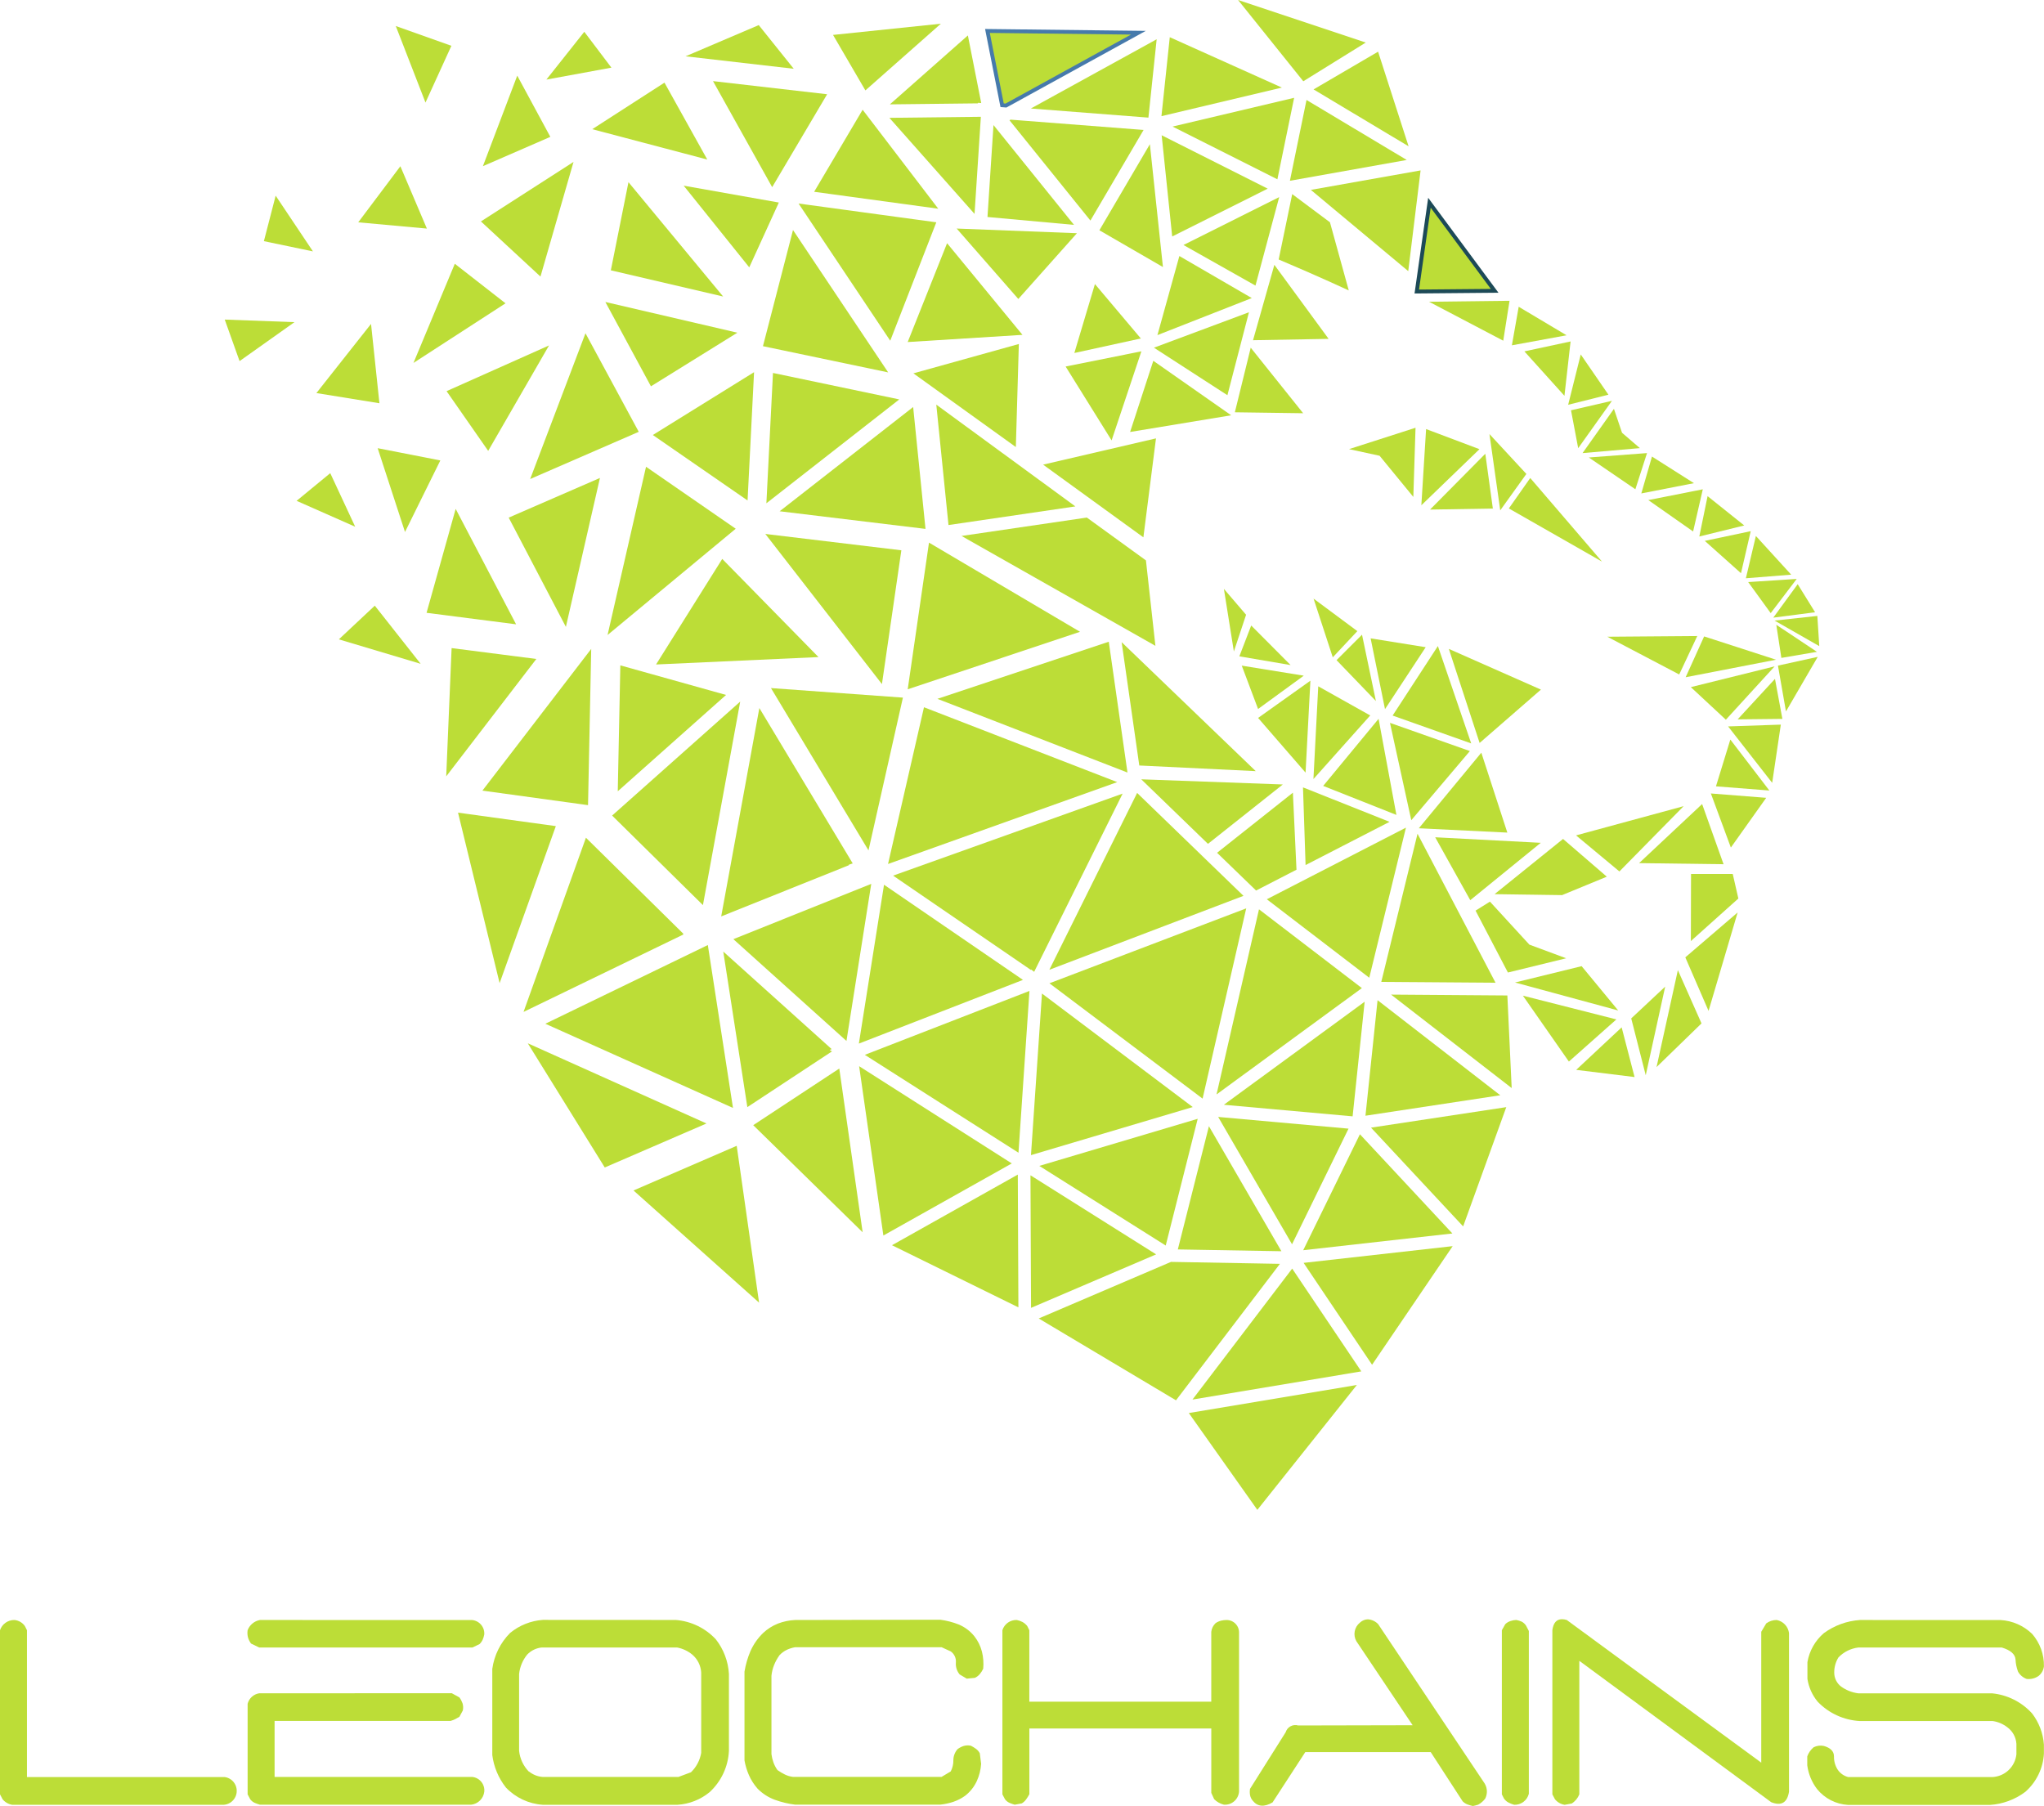 <svg xmlns="http://www.w3.org/2000/svg" xmlns:xlink="http://www.w3.org/1999/xlink" width="113.721" height="100.49" viewBox="0 0 113.721 100.49">
  <defs>
    <clipPath id="clip-path">
      <path id="Path_5947" data-name="Path 5947" d="M0,783.08v9.132l.146.277a.876.876,0,0,0,.539.306H12.438a.777.777,0,0,0,.073-1.544H1.5V783.08l-.117-.233a.8.8,0,0,0-.583-.335.832.832,0,0,0-.8.568" transform="translate(0 -782.512)" fill="#bcdd37"/>
    </clipPath>
    <clipPath id="clip-path-2">
      <path id="Path_5948" data-name="Path 5948" d="M120.174,786.59a.792.792,0,0,0-.641.583v5.039l.146.277a.653.653,0,0,0,.255.2,2.862,2.862,0,0,0,.284.1h11.754a.826.826,0,0,0,.728-.728.751.751,0,0,0-.656-.816H121.033v-3.117h9.788a1.634,1.634,0,0,0,.262-.1q.116-.058.233-.131l.189-.35a.782.782,0,0,0-.015-.4,1.282,1.282,0,0,0-.175-.328l-.422-.233Zm.044-4.078a.908.908,0,0,0-.685.568,1,1,0,0,0,.022.408,1.082,1.082,0,0,0,.168.335l.451.218h11.87l.393-.189a.831.831,0,0,0,.175-.248,1.3,1.3,0,0,0,.087-.291.751.751,0,0,0-.685-.8Z" transform="translate(-119.523 -782.512)" fill="#bcdd37"/>
    </clipPath>
    <clipPath id="clip-path-3">
      <path id="Path_5949" data-name="Path 5949" d="M239.753,790.945a1.953,1.953,0,0,1-.539-1.151v-4.282a2.057,2.057,0,0,1,.452-1.078,1.3,1.3,0,0,1,.816-.393H248a1.878,1.878,0,0,1,.845.393,1.416,1.416,0,0,1,.5,1v4.471a1.952,1.952,0,0,1-.568,1.078l-.7.262h-7.544a1.371,1.371,0,0,1-.772-.306m.772-8.433a3.223,3.223,0,0,0-1.821.728,3.517,3.517,0,0,0-.99,2v4.792a3.673,3.673,0,0,0,.757,1.806,3.109,3.109,0,0,0,2.054.961h7.5a3.114,3.114,0,0,0,1.777-.7,3.34,3.34,0,0,0,1.078-2.3v-4.282a3.449,3.449,0,0,0-.728-1.923,3.406,3.406,0,0,0-2.228-1.078Z" transform="translate(-237.714 -782.512)" fill="#bcdd37"/>
    </clipPath>
    <clipPath id="clip-path-4">
      <path id="Path_5950" data-name="Path 5950" d="M362.418,782.512a3.073,3.073,0,0,0-.954.2,2.624,2.624,0,0,0-.823.524,3.243,3.243,0,0,0-.7,1,4.908,4.908,0,0,0-.335,1.151v4.937a3.552,3.552,0,0,0,.248.823,2.887,2.887,0,0,0,.481.75,2.611,2.611,0,0,0,.961.619,5.123,5.123,0,0,0,1.121.269H370.5a3.449,3.449,0,0,0,.735-.16,2.491,2.491,0,0,0,.648-.335,2.206,2.206,0,0,0,.648-.816,2.7,2.7,0,0,0,.24-.961l-.073-.583a.693.693,0,0,0-.211-.248,2.013,2.013,0,0,0-.284-.175.813.813,0,0,0-.408.015,1.234,1.234,0,0,0-.335.175.937.937,0,0,0-.233.619,1.309,1.309,0,0,1-.146.619l-.51.306H362.3a1.412,1.412,0,0,1-.444-.131,2.805,2.805,0,0,1-.415-.248,1.719,1.719,0,0,1-.226-.43,2.158,2.158,0,0,1-.109-.459v-4.355a2.135,2.135,0,0,1,.146-.6,2.574,2.574,0,0,1,.306-.553,1.419,1.419,0,0,1,.415-.3,1.97,1.97,0,0,1,.444-.138h8.156l.51.233a.687.687,0,0,1,.284.619.909.909,0,0,0,.211.663l.393.233.451-.044a.783.783,0,0,0,.277-.211,1.3,1.3,0,0,0,.189-.3,2.842,2.842,0,0,0-.073-.954,2.3,2.3,0,0,0-.422-.852,2.212,2.212,0,0,0-.874-.655,4.392,4.392,0,0,0-1.019-.262Z" transform="translate(-359.607 -782.512)" fill="#bcdd37"/>
    </clipPath>
    <clipPath id="clip-path-5">
      <path id="Path_5951" data-name="Path 5951" d="M496.321,782.549a.956.956,0,0,0-.306.138.785.785,0,0,0-.24.481v3.889H485.652V783.08l-.116-.233a.853.853,0,0,0-.269-.226,1.11,1.11,0,0,0-.313-.109.806.806,0,0,0-.8.568v9.132l.146.277a.653.653,0,0,0,.255.2,2.867,2.867,0,0,0,.284.1l.393-.073a.807.807,0,0,0,.24-.219,2.727,2.727,0,0,0,.182-.291v-3.656h10.122v3.583l.16.349a1.115,1.115,0,0,0,.248.189,1.306,1.306,0,0,0,.291.116.786.786,0,0,0,.845-.728V783.24a.692.692,0,0,0-.685-.728,1.35,1.35,0,0,0-.313.036" transform="translate(-484.152 -782.512)" fill="#bcdd37"/>
    </clipPath>
    <clipPath id="clip-path-6">
      <path id="Path_5952" data-name="Path 5952" d="M609.773,782.417a.811.811,0,0,0-.2,1.034l3.131,4.675-6.365.014a.565.565,0,0,0-.7.379l-1.981,3.146a1.045,1.045,0,0,0,0,.35.677.677,0,0,0,.146.306q.407.509,1.107.1l1.821-2.8h6.977l1.777,2.738a.761.761,0,0,0,.27.175,1.9,1.9,0,0,0,.3.087,2.152,2.152,0,0,0,.291-.073,1.221,1.221,0,0,0,.393-.335.871.871,0,0,0-.029-.845l-5.928-8.87a.877.877,0,0,0-.57-.264.668.668,0,0,0-.434.177" transform="translate(-603.641 -782.24)" fill="#bcdd37"/>
    </clipPath>
    <clipPath id="clip-path-7">
      <path id="Path_5953" data-name="Path 5953" d="M725.888,782.57a.732.732,0,0,0-.291.175l-.189.335v9.132l.117.233a.714.714,0,0,0,.269.233,2.106,2.106,0,0,0,.3.116.814.814,0,0,0,.815-.612v-9.059l-.16-.306a.643.643,0,0,0-.248-.219,1.3,1.3,0,0,0-.291-.087,1.025,1.025,0,0,0-.32.058" transform="translate(-725.407 -782.512)" fill="#bcdd37"/>
    </clipPath>
    <clipPath id="clip-path-8">
      <path id="Path_5954" data-name="Path 5954" d="M749.812,782.754v9.132l.146.277a.876.876,0,0,0,.539.306l.393-.073a1.065,1.065,0,0,0,.422-.51v-7.428l10.676,7.865q.844.335.99-.583v-8.826a.851.851,0,0,0-.685-.728.973.973,0,0,0-.582.189l-.277.466v7.282l-10.821-7.938a.958.958,0,0,0-.266-.043q-.455,0-.535.611" transform="translate(-749.812 -782.143)" fill="#bcdd37"/>
    </clipPath>
    <clipPath id="clip-path-9">
      <path id="Path_5955" data-name="Path 5955" d="M875.9,782.512a3.84,3.84,0,0,0-2.01.728,2.724,2.724,0,0,0-.917,1.617v.932a2.618,2.618,0,0,0,.568,1.267,3.511,3.511,0,0,0,2.359,1.078h7.384a1.721,1.721,0,0,1,.816.35,1.239,1.239,0,0,1,.5.918v.582a1.415,1.415,0,0,1-1.34,1.267H875.24a1.012,1.012,0,0,1-.59-.422,1.317,1.317,0,0,1-.2-.728q0-.422-.568-.583a.872.872,0,0,0-.561.073,1.159,1.159,0,0,0-.357.51v.5a2.791,2.791,0,0,0,.539,1.311,2.4,2.4,0,0,0,1.733.889h7.894a3.67,3.67,0,0,0,1.966-.728,3.055,3.055,0,0,0,1.034-2.126v-.5a3.229,3.229,0,0,0-.655-1.733,3.459,3.459,0,0,0-2.228-1.122h-7.443a2.087,2.087,0,0,1-.961-.379.977.977,0,0,1-.379-.772,1.579,1.579,0,0,1,.233-.845,1.836,1.836,0,0,1,1.107-.553h7.982q.728.218.765.663a2.2,2.2,0,0,0,.138.677.9.9,0,0,0,.481.408.962.962,0,0,0,.655-.16.8.8,0,0,0,.306-.539,2.669,2.669,0,0,0-.655-1.806,2.747,2.747,0,0,0-1.762-.772Z" transform="translate(-872.968 -782.512)" fill="#bcdd37"/>
    </clipPath>
  </defs>
  <g id="Group_9952" data-name="Group 9952" transform="translate(-66.14 -85.962)">
    <g id="Group_9946" data-name="Group 9946" transform="translate(78.643 85.962)">
      <path id="Path_5785" data-name="Path 5785" d="M476.968,65.521l.334-5.115,4.48,5.554Z" transform="translate(-434.531 -53.448)" fill="#bcdd37" fill-rule="evenodd"/>
      <path id="Path_5786" data-name="Path 5786" d="M497.73,567.705l6.991,4.4-6.959,2.976Z" transform="translate(-452.901 -502.313)" fill="#bcdd37" fill-rule="evenodd"/>
      <path id="Path_5787" data-name="Path 5787" d="M601.629,4.522l3.476-2.155L598,0Z" transform="translate(-541.621 0)" fill="#bcdd37"/>
      <path id="Path_5788" data-name="Path 5788" d="M617.591,408.132l-5.7-4.366,7.741-3.985Z" transform="translate(-553.913 -353.732)" fill="#bcdd37" fill-rule="evenodd"/>
      <path id="Path_5789" data-name="Path 5789" d="M570.633,543.992l4.033,6.956-5.763-.1Z" transform="translate(-515.876 -481.331)" fill="#bcdd37" fill-rule="evenodd"/>
      <path id="Path_5790" data-name="Path 5790" d="M232.293,81.522l5.152-3.311-1.839,6.379Z" transform="translate(-218.039 -69.202)" fill="#bcdd37" fill-rule="evenodd"/>
      <path id="Path_5791" data-name="Path 5791" d="M313,562.19l-6.986-6.241,5.742-2.484Z" transform="translate(-283.271 -489.713)" fill="#bcdd37" fill-rule="evenodd"/>
      <path id="Path_5792" data-name="Path 5792" d="M430.843,571.294l7-3.93.033,7.387Z" transform="translate(-393.719 -502.011)" fill="#bcdd37" fill-rule="evenodd"/>
      <path id="Path_5793" data-name="Path 5793" d="M624,48.3l5.576,3.338-6.5,1.158Z" transform="translate(-563.813 -42.738)" fill="#bcdd37" fill-rule="evenodd"/>
      <path id="Path_5794" data-name="Path 5794" d="M639.757,30.208l-5.287-3.165,3.59-2.1Z" transform="translate(-573.891 -22.068)" fill="#bcdd37" fill-rule="evenodd"/>
      <path id="Path_5795" data-name="Path 5795" d="M498.612,479.908,507,486.224l-9,2.675Z" transform="translate(-453.143 -424.629)" fill="#bcdd37" fill-rule="evenodd"/>
      <path id="Path_5796" data-name="Path 5796" d="M587.609,449.5l2.362-10.3,5.724,4.384Z" transform="translate(-532.428 -388.607)" fill="#bcdd37" fill-rule="evenodd"/>
      <path id="Path_5797" data-name="Path 5797" d="M501.991,543.033l8.813-2.62-1.78,7.051Z" transform="translate(-456.671 -478.164)" fill="#bcdd37" fill-rule="evenodd"/>
      <path id="Path_5798" data-name="Path 5798" d="M369.664,257.91l7.568.91-1.08,7.444Z" transform="translate(-339.587 -228.202)" fill="#bcdd37" fill-rule="evenodd"/>
      <path id="Path_5799" data-name="Path 5799" d="M452.919,202.149l-.679-6.7,7.738,5.663Z" transform="translate(-412.651 -172.936)" fill="#bcdd37" fill-rule="evenodd"/>
      <path id="Path_5800" data-name="Path 5800" d="M629.653,602.858l8.294-.931-4.484,6.6Z" transform="translate(-569.628 -532.593)" fill="#bcdd37" fill-rule="evenodd"/>
      <path id="Path_5801" data-name="Path 5801" d="M595.651,540.169l-3.143,6.433-4.109-7.085Z" transform="translate(-533.127 -477.372)" fill="#bcdd37" fill-rule="evenodd"/>
      <path id="Path_5802" data-name="Path 5802" d="M226.669,393.3l-3.128,8.736-2.314-9.485Z" transform="translate(-208.247 -347.336)" fill="#bcdd37" fill-rule="evenodd"/>
      <path id="Path_5803" data-name="Path 5803" d="M390.811,105.951l-5.1-7.633,7.663,1.045Z" transform="translate(-353.784 -86.994)" fill="#bcdd37" fill-rule="evenodd"/>
      <path id="Path_5804" data-name="Path 5804" d="M377.561,181.622l-7.394,5.779.367-7.251Z" transform="translate(-340.031 -159.399)" fill="#bcdd37" fill-rule="evenodd"/>
      <path id="Path_5805" data-name="Path 5805" d="M376.588,202.368l7.428-5.8.687,6.781Z" transform="translate(-345.714 -173.922)" fill="#bcdd37" fill-rule="evenodd"/>
      <path id="Path_5806" data-name="Path 5806" d="M598.974,483.864l-.67,6.377-7.164-.644Z" transform="translate(-535.552 -428.129)" fill="#bcdd37" fill-rule="evenodd"/>
      <path id="Path_5807" data-name="Path 5807" d="M220.541,313.653l-5.014,6.532.3-7.137Z" transform="translate(-203.204 -276.989)" fill="#bcdd37" fill-rule="evenodd"/>
      <path id="Path_5808" data-name="Path 5808" d="M293.467,234.82l2.14-9.36,4.99,3.448Z" transform="translate(-272.167 -199.49)" fill="#bcdd37" fill-rule="evenodd"/>
      <path id="Path_5809" data-name="Path 5809" d="M302.786,338.89l-2.074,11.323-5.053-4.982Z" transform="translate(-274.106 -299.854)" fill="#bcdd37" fill-rule="evenodd"/>
      <path id="Path_5810" data-name="Path 5810" d="M515.127,609.641l-5.782,7.593-7.637-4.554,7.359-3.148Z" transform="translate(-456.42 -539.322)" fill="#bcdd37" fill-rule="evenodd"/>
      <path id="Path_5811" data-name="Path 5811" d="M360.525,435.675l-6.292-5.663,7.671-3.076Z" transform="translate(-325.934 -377.758)" fill="#bcdd37" fill-rule="evenodd"/>
      <path id="Path_5812" data-name="Path 5812" d="M239.065,313.442l-.177,8.694-5.876-.809Z" transform="translate(-218.675 -277.338)" fill="#bcdd37" fill-rule="evenodd"/>
      <path id="Path_5813" data-name="Path 5813" d="M206.032,251.6l1.62-5.782,3.362,6.422Z" transform="translate(-194.803 -217.504)" fill="#bcdd37" fill-rule="evenodd"/>
      <path id="Path_5814" data-name="Path 5814" d="M248.891,239.152q-1.594-3.038-3.182-6.079l5.077-2.207Z" transform="translate(-229.91 -204.273)" fill="#bcdd37" fill-rule="evenodd"/>
      <path id="Path_5815" data-name="Path 5815" d="M298.385,328.4l.143-7.006,5.882,1.646Z" transform="translate(-276.518 -284.374)" fill="#bcdd37" fill-rule="evenodd"/>
      <path id="Path_5816" data-name="Path 5816" d="M347.676,45.062l-3.292-5.9,6.35.731Z" transform="translate(-317.218 -34.649)" fill="#bcdd37" fill-rule="evenodd"/>
      <path id="Path_5817" data-name="Path 5817" d="M511.724,383.011l5.917,5.726-10.8,4.112Z" transform="translate(-460.961 -338.893)" fill="#bcdd37" fill-rule="evenodd"/>
      <path id="Path_5818" data-name="Path 5818" d="M506.886,442.943l10.948-4.168-2.427,10.585Z" transform="translate(-461.002 -388.234)" fill="#bcdd37" fill-rule="evenodd"/>
      <path id="Path_5819" data-name="Path 5819" d="M444.144,383.345l-4.922,9.914-.181-.136,0,.033-7.666-5.248Z" transform="translate(-394.188 -339.189)" fill="#bcdd37" fill-rule="evenodd"/>
      <path id="Path_5820" data-name="Path 5820" d="M272.5,456.483l1.4,9.063-10.44-4.684Z" transform="translate(-245.622 -403.902)" fill="#bcdd37" fill-rule="evenodd"/>
      <path id="Path_5821" data-name="Path 5821" d="M254.927,503.949l9.942,4.461-5.659,2.448Z" transform="translate(-238.066 -445.901)" fill="#bcdd37" fill-rule="evenodd"/>
      <path id="Path_5822" data-name="Path 5822" d="M261.815,410.022l-8.9,4.311,3.471-9.692,5.42,5.343-.026.01Z" transform="translate(-236.29 -358.031)" fill="#bcdd37" fill-rule="evenodd"/>
      <path id="Path_5823" data-name="Path 5823" d="M299.739,147.578l-4.808,2.983-2.536-4.692Z" transform="translate(-271.218 -129.067)" fill="#bcdd37" fill-rule="evenodd"/>
      <path id="Path_5824" data-name="Path 5824" d="M296.029,87.995l5.267,6.362L295.048,92.9Z" transform="translate(-273.566 -77.859)" fill="#bcdd37" fill-rule="evenodd"/>
      <path id="Path_5825" data-name="Path 5825" d="M292.427,44.2l-6.4-1.689,4.018-2.59Z" transform="translate(-265.579 -35.323)" fill="#bcdd37" fill-rule="evenodd"/>
      <path id="Path_5826" data-name="Path 5826" d="M368.519,117.6q.835-3.231,1.672-6.462l5.295,7.921Z" transform="translate(-338.574 -98.339)" fill="#bcdd37" fill-rule="evenodd"/>
      <path id="Path_5827" data-name="Path 5827" d="M315.326,183.276l5.632-3.495-.361,7.137Z" transform="translate(-291.508 -159.073)" fill="#bcdd37" fill-rule="evenodd"/>
      <path id="Path_5828" data-name="Path 5828" d="M259.164,160.975l2.964,5.484-6.041,2.626Z" transform="translate(-239.093 -142.433)" fill="#bcdd37" fill-rule="evenodd"/>
      <path id="Path_5829" data-name="Path 5829" d="M199.714,132.929l2.3-5.517,2.821,2.2Z" transform="translate(-189.213 -112.736)" fill="#bcdd37" fill-rule="evenodd"/>
      <path id="Path_5830" data-name="Path 5830" d="M218.019,172.731l-2.315-3.323,5.7-2.543Z" transform="translate(-203.361 -147.645)" fill="#bcdd37" fill-rule="evenodd"/>
      <path id="Path_5831" data-name="Path 5831" d="M448.017,267.036l-9.586,3.2,1.184-8.161Z" transform="translate(-400.432 -231.884)" fill="#bcdd37" fill-rule="evenodd"/>
      <path id="Path_5832" data-name="Path 5832" d="M463.359,317.285l-10.575-4.1,9.534-3.178Z" transform="translate(-413.133 -274.302)" fill="#bcdd37" fill-rule="evenodd"/>
      <path id="Path_5833" data-name="Path 5833" d="M585.372,618.5l-9.393,1.568,5.548-7.286Z" transform="translate(-522.137 -542.198)" fill="#bcdd37" fill-rule="evenodd"/>
      <path id="Path_5834" data-name="Path 5834" d="M678.4,480.486l.241,5.152-6.71-5.2Z" transform="translate(-607.039 -425.099)" fill="#bcdd37" fill-rule="evenodd"/>
      <path id="Path_5835" data-name="Path 5835" d="M660.195,483.1l6.827,5.29-7.5,1.139Z" transform="translate(-596.055 -427.451)" fill="#bcdd37" fill-rule="evenodd"/>
      <path id="Path_5836" data-name="Path 5836" d="M372.391,332.4l7.341.531-1.915,8.5Z" transform="translate(-342 -294.116)" fill="#bcdd37" fill-rule="evenodd"/>
      <path id="Path_5837" data-name="Path 5837" d="M428.9,350.345l2-8.72,10.752,4.165Z" transform="translate(-391.996 -302.274)" fill="#bcdd37" fill-rule="evenodd"/>
      <path id="Path_5838" data-name="Path 5838" d="M350.473,342.007l5.193,8.642-.231.083.025.017-7.11,2.851Z" transform="translate(-320.728 -302.612)" fill="#bcdd37" fill-rule="evenodd"/>
      <path id="Path_5839" data-name="Path 5839" d="M434.3,61.813l-4.738-5.345,5.09-.058Z" transform="translate(-392.583 -49.912)" fill="#bcdd37" fill-rule="evenodd"/>
      <path id="Path_5840" data-name="Path 5840" d="M395.934,53.012l4.207,5.507-6.905-.942Z" transform="translate(-360.443 -46.906)" fill="#bcdd37" fill-rule="evenodd"/>
      <path id="Path_5841" data-name="Path 5841" d="M669.782,534.782l-2.4,6.636-5.125-5.495Z" transform="translate(-598.481 -473.182)" fill="#bcdd37" fill-rule="evenodd"/>
      <path id="Path_5842" data-name="Path 5842" d="M632.655,547.88,637.8,553.4l-8.3.932Z" transform="translate(-569.497 -484.771)" fill="#bcdd37" fill-rule="evenodd"/>
      <path id="Path_5843" data-name="Path 5843" d="M414.966,515.008l8.493,5.41-7.144,4.011Z" transform="translate(-379.67 -455.686)" fill="#bcdd37" fill-rule="evenodd"/>
      <path id="Path_5844" data-name="Path 5844" d="M355.379,465.048l-.114.044.128.082-4.707,3.1-1.34-8.655Z" transform="translate(-321.609 -406.675)" fill="#bcdd37" fill-rule="evenodd"/>
      <path id="Path_5845" data-name="Path 5845" d="M423.969,432.644l-9.13,3.544,1.4-8.839Z" transform="translate(-379.558 -378.124)" fill="#bcdd37" fill-rule="evenodd"/>
      <path id="Path_5846" data-name="Path 5846" d="M426.273,487.661l-8.549-5.446,9.159-3.555Z" transform="translate(-382.111 -423.525)" fill="#bcdd37" fill-rule="evenodd"/>
      <path id="Path_5847" data-name="Path 5847" d="M335.212,12.117l1.947,2.43-6.019-.693Z" transform="translate(-305.501 -10.721)" fill="#bcdd37" fill-rule="evenodd"/>
      <path id="Path_5848" data-name="Path 5848" d="M408.343,11.449l-4.2,3.711-1.8-3.087Z" transform="translate(-368.499 -10.13)" fill="#bcdd37" fill-rule="evenodd"/>
      <path id="Path_5849" data-name="Path 5849" d="M561.094,65.343l5.9,2.971-5.314,2.66Z" transform="translate(-508.966 -57.817)" fill="#bcdd37" fill-rule="evenodd"/>
      <path id="Path_5850" data-name="Path 5850" d="M567.667,20.781l-6.7,1.59.463-4.393Z" transform="translate(-508.851 -15.908)" fill="#bcdd37" fill-rule="evenodd"/>
      <path id="Path_5851" data-name="Path 5851" d="M572.184,51.749l-5.832-2.934,6.764-1.6Z" transform="translate(-513.618 -41.773)" fill="#bcdd37" fill-rule="evenodd"/>
      <path id="Path_5852" data-name="Path 5852" d="M497.911,22.817l7-3.852-.459,4.359Z" transform="translate(-453.061 -16.78)" fill="#bcdd37" fill-rule="evenodd"/>
      <path id="Path_5853" data-name="Path 5853" d="M487.586,57.829l.061-.033,7.4.573-2.958,5.042Z" transform="translate(-443.925 -51.139)" fill="#bcdd37" fill-rule="evenodd"/>
      <path id="Path_5854" data-name="Path 5854" d="M434.155,17.1l.743,3.762-.182-.014,0,.031-4.9.056Z" transform="translate(-392.809 -15.128)" fill="#bcdd37" fill-rule="evenodd"/>
      <path id="Path_5855" data-name="Path 5855" d="M485.347,15.049,477.982,19.1l-.216-.017-.816-4.132Z" transform="translate(-434.515 -13.228)" fill="#bcdd37" fill-rule="evenodd"/>
      <path id="Path_5856" data-name="Path 5856" d="M485.347,15.049,477.982,19.1l-.216-.017-.816-4.132Z" transform="translate(-434.515 -13.228)" fill="#bcdd37" stroke="#467aab" stroke-width="0.216"/>
      <path id="Path_5857" data-name="Path 5857" d="M183.944,221.145l1.966-3.981-3.487-.682Z" transform="translate(-173.914 -191.546)" fill="#bcdd37" fill-rule="evenodd"/>
      <path id="Path_5858" data-name="Path 5858" d="M639.267,82.316,633.161,83.4l5.419,4.52Z" transform="translate(-572.733 -72.835)" fill="#bcdd37" fill-rule="evenodd"/>
      <path id="Path_5859" data-name="Path 5859" d="M534.543,76.5l-.727-6.835-2.809,4.789Z" transform="translate(-482.344 -61.642)" fill="#bcdd37" fill-rule="evenodd"/>
      <path id="Path_5860" data-name="Path 5860" d="M617.615,97.4c2.232.943,3.9,1.721,3.9,1.721l-1.047-3.791-2.1-1.568Z" transform="translate(-558.977 -82.962)" fill="#bcdd37" fill-rule="evenodd"/>
      <path id="Path_5861" data-name="Path 5861" d="M576.96,95.209l-5.326,2.665,4.006,2.258Z" transform="translate(-518.293 -84.242)" fill="#bcdd37" fill-rule="evenodd"/>
      <path id="Path_5862" data-name="Path 5862" d="M605.23,132.116l4.206-.075-3.019-4.119Z" transform="translate(-548.019 -113.187)" fill="#bcdd37" fill-rule="evenodd"/>
      <path id="Path_5863" data-name="Path 5863" d="M564.3,126.009l-4.029-2.339-1.221,4.4Z" transform="translate(-507.158 -109.425)" fill="#bcdd37" fill-rule="evenodd"/>
      <path id="Path_5864" data-name="Path 5864" d="M596.455,171.554l3.8.053-2.917-3.646Z" transform="translate(-540.255 -148.615)" fill="#bcdd37" fill-rule="evenodd"/>
      <path id="Path_5865" data-name="Path 5865" d="M551.48,177.311l-4.332-3.031-1.291,3.96Z" transform="translate(-495.485 -154.205)" fill="#bcdd37" fill-rule="evenodd"/>
      <path id="Path_5866" data-name="Path 5866" d="M522.631,140.24l-2.554-3.027-1.145,3.835Z" transform="translate(-471.662 -121.408)" fill="#bcdd37" fill-rule="evenodd"/>
      <path id="Path_5867" data-name="Path 5867" d="M517.27,174.656l1.657-4.956-4.215.846Z" transform="translate(-467.927 -150.153)" fill="#bcdd37" fill-rule="evenodd"/>
      <path id="Path_5868" data-name="Path 5868" d="M369.866,525.252q-.654-4.555-1.3-9.111l-4.788,3.152Z" transform="translate(-334.374 -456.689)" fill="#bcdd37" fill-rule="evenodd"/>
      <path id="Path_5869" data-name="Path 5869" d="M325.926,275.449l-5.354-5.461-3.683,5.873Z" transform="translate(-292.892 -238.89)" fill="#bcdd37" fill-rule="evenodd"/>
      <path id="Path_5870" data-name="Path 5870" d="M155.851,156.457l.467,4.415-3.507-.567Z" transform="translate(-147.711 -138.435)" fill="#bcdd37" fill-rule="evenodd"/>
      <path id="Path_5871" data-name="Path 5871" d="M145.135,228.555l1.388,2.981-3.26-1.441Z" transform="translate(-139.264 -202.229)" fill="#bcdd37" fill-rule="evenodd"/>
      <path id="Path_5872" data-name="Path 5872" d="M235.167,36.543l1.841,3.406-3.752,1.631Z" transform="translate(-218.892 -32.334)" fill="#bcdd37" fill-rule="evenodd"/>
      <path id="Path_5873" data-name="Path 5873" d="M191.175,12.568l3.094,1.1-1.441,3.158Z" transform="translate(-181.658 -11.12)" fill="#bcdd37" fill-rule="evenodd"/>
      <path id="Path_5874" data-name="Path 5874" d="M173.032,83.426l2.344-3.12,1.475,3.468Z" transform="translate(-165.604 -71.056)" fill="#bcdd37" fill-rule="evenodd"/>
      <path id="Path_5875" data-name="Path 5875" d="M127.464,97.049q.327-1.266.655-2.531l2.074,3.1Z" transform="translate(-125.285 -83.631)" fill="#bcdd37" fill-rule="evenodd"/>
      <path id="Path_5876" data-name="Path 5876" d="M112.426,154.509l-3.88-.143.825,2.31Z" transform="translate(-108.545 -136.585)" fill="#bcdd37" fill-rule="evenodd"/>
      <path id="Path_5877" data-name="Path 5877" d="M163.675,294.4l4.551,1.361-2.552-3.235Z" transform="translate(-157.325 -258.827)" fill="#bcdd37" fill-rule="evenodd"/>
      <path id="Path_5878" data-name="Path 5878" d="M335.515,90.6l-5.295-.939,3.649,4.545Z" transform="translate(-304.686 -79.331)" fill="#bcdd37" fill-rule="evenodd"/>
      <path id="Path_5879" data-name="Path 5879" d="M266.022,15.365l-2.109,2.659,3.618-.664Z" transform="translate(-246.017 -13.596)" fill="#bcdd37" fill-rule="evenodd"/>
      <path id="Path_5880" data-name="Path 5880" d="M562.655,150.836l-5.286,1.971,4.088,2.644Z" transform="translate(-505.671 -133.462)" fill="#bcdd37" fill-rule="evenodd"/>
      <path id="Path_5881" data-name="Path 5881" d="M468.774,110.659l-6.691-.26,3.43,3.919Z" transform="translate(-421.36 -97.683)" fill="#bcdd37" fill-rule="evenodd"/>
      <path id="Path_5882" data-name="Path 5882" d="M440.611,117.467l-2.191,5.5,6.386-.4Z" transform="translate(-400.422 -103.936)" fill="#bcdd37" fill-rule="evenodd"/>
      <path id="Path_5883" data-name="Path 5883" d="M447.047,166.167,441.18,167.8l5.7,4.1Z" transform="translate(-402.865 -147.027)" fill="#bcdd37" fill-rule="evenodd"/>
      <path id="Path_5884" data-name="Path 5884" d="M510.114,211.747l-6.28,1.461,5.579,4.045Z" transform="translate(-458.302 -187.356)" fill="#bcdd37" fill-rule="evenodd"/>
      <path id="Path_5885" data-name="Path 5885" d="M802.629,471.569l-1.315-2.965L800.127,474Z" transform="translate(-720.466 -414.628)" fill="#bcdd37" fill-rule="evenodd"/>
      <path id="Path_5886" data-name="Path 5886" d="M684.33,102.842l4.332-.039-3.628-4.9Z" transform="translate(-618.008 -86.622)" fill="#bcdd37" fill-rule="evenodd"/>
      <path id="Path_5887" data-name="Path 5887" d="M684.33,102.842l4.332-.039-3.628-4.9Z" transform="translate(-618.008 -86.622)" fill="#bcdd37" stroke="#1d4a57" stroke-width="0.216"/>
      <path id="Path_5888" data-name="Path 5888" d="M816.941,440.757l-1.618,5.476-1.293-2.979Z" transform="translate(-732.768 -389.988)" fill="#bcdd37" fill-rule="evenodd"/>
      <path id="Path_5889" data-name="Path 5889" d="M673.531,411.013l-4.341-8.291-2.016,8.244Z" transform="translate(-602.827 -356.334)" fill="#bcdd37" fill-rule="evenodd"/>
      <path id="Path_5890" data-name="Path 5890" d="M699.086,404.737l-5.873-.308,1.951,3.5Z" transform="translate(-625.867 -357.844)" fill="#bcdd37" fill-rule="evenodd"/>
      <path id="Path_5891" data-name="Path 5891" d="M704.923,315.708l-3.411,2.968-1.713-5.233Z" transform="translate(-631.694 -277.339)" fill="#bcdd37" fill-rule="evenodd"/>
      <path id="Path_5892" data-name="Path 5892" d="M677,317.484l-1.854-5.417-2.518,3.867Z" transform="translate(-607.65 -276.121)" fill="#bcdd37" fill-rule="evenodd"/>
      <path id="Path_5893" data-name="Path 5893" d="M665.053,308.842l-2.264,3.446-.8-3.938Z" transform="translate(-598.235 -272.832)" fill="#bcdd37" fill-rule="evenodd"/>
      <path id="Path_5894" data-name="Path 5894" d="M647.759,310.27l-2.19-2.275,1.417-1.416Z" transform="translate(-583.711 -271.265)" fill="#bcdd37" fill-rule="evenodd"/>
      <path id="Path_5895" data-name="Path 5895" d="M634.466,289.151l1.069,3.267,1.367-1.458Z" transform="translate(-573.887 -255.845)" fill="#bcdd37" fill-rule="evenodd"/>
      <path id="Path_5896" data-name="Path 5896" d="M688.793,363.574l1.447,4.446-4.924-.241Z" transform="translate(-618.88 -321.695)" fill="#bcdd37" fill-rule="evenodd"/>
      <path id="Path_5897" data-name="Path 5897" d="M671.367,349.165l1.186,5.416,3.26-3.847Z" transform="translate(-606.537 -308.946)" fill="#bcdd37" fill-rule="evenodd"/>
      <path id="Path_5898" data-name="Path 5898" d="M643.188,352.571l-.992-5.346-3.082,3.732Z" transform="translate(-578 -307.23)" fill="#bcdd37" fill-rule="evenodd"/>
      <path id="Path_5899" data-name="Path 5899" d="M637.565,333.129l-3.159,3.539.268-5.16Z" transform="translate(-573.834 -293.322)" fill="#bcdd37" fill-rule="evenodd"/>
      <path id="Path_5900" data-name="Path 5900" d="M610.317,333.918l.269-5.114-2.91,2.071Z" transform="translate(-550.183 -290.93)" fill="#bcdd37" fill-rule="evenodd"/>
      <path id="Path_5901" data-name="Path 5901" d="M603.24,322.1l-2.542,1.853-.908-2.412Z" transform="translate(-543.206 -284.506)" fill="#bcdd37" fill-rule="evenodd"/>
      <path id="Path_5902" data-name="Path 5902" d="M601.473,304.347l-2.851-.486.66-1.715Z" transform="translate(-542.172 -267.343)" fill="#bcdd37" fill-rule="evenodd"/>
      <path id="Path_5903" data-name="Path 5903" d="M592.394,285.879l-.68,2.044-.555-3.484Z" transform="translate(-535.569 -251.675)" fill="#bcdd37" fill-rule="evenodd"/>
      <path id="Path_5904" data-name="Path 5904" d="M634.185,382.248l-4.816-1.917.144,4.322Z" transform="translate(-569.378 -336.522)" fill="#bcdd37" fill-rule="evenodd"/>
      <path id="Path_5905" data-name="Path 5905" d="M554.958,380.026l-3.711-3.591,7.876.287Z" transform="translate(-500.254 -333.075)" fill="#bcdd37" fill-rule="evenodd"/>
      <path id="Path_5906" data-name="Path 5906" d="M592.113,382.891l.2,4.286-2.248,1.158-2.171-2.1Z" transform="translate(-532.684 -338.787)" fill="#bcdd37" fill-rule="evenodd"/>
      <path id="Path_5907" data-name="Path 5907" d="M541.765,310.185l.982,6.862,6.479.314Z" transform="translate(-491.864 -274.456)" fill="#bcdd37" fill-rule="evenodd"/>
      <path id="Path_5908" data-name="Path 5908" d="M474.693,252.375l.527,4.754-10.787-6.114,6.972-1.024Z" transform="translate(-423.44 -221.195)" fill="#bcdd37" fill-rule="evenodd"/>
      <path id="Path_5909" data-name="Path 5909" d="M826.373,383.279l1.112,3.009,1.966-2.767Z" transform="translate(-743.689 -339.131)" fill="#bcdd37" fill-rule="evenodd"/>
      <path id="Path_5910" data-name="Path 5910" d="M828.828,359.8l2.971.233-2.171-2.836Z" transform="translate(-745.861 -316.049)" fill="#bcdd37" fill-rule="evenodd"/>
      <path id="Path_5911" data-name="Path 5911" d="M837.631,350.015l-2.933.1,2.452,3.139Z" transform="translate(-751.055 -309.698)" fill="#bcdd37" fill-rule="evenodd"/>
      <path id="Path_5912" data-name="Path 5912" d="M776.355,307.227l4,2.1,1.005-2.139Z" transform="translate(-699.433 -271.8)" fill="#bcdd37" fill-rule="evenodd"/>
      <path id="Path_5913" data-name="Path 5913" d="M819.224,308.715l-5.029.975,1.028-2.271Z" transform="translate(-732.914 -272.009)" fill="#bcdd37" fill-rule="evenodd"/>
      <path id="Path_5914" data-name="Path 5914" d="M821.351,321.9l-4.662,1.155,1.949,1.813Z" transform="translate(-735.12 -284.824)" fill="#bcdd37" fill-rule="evenodd"/>
      <path id="Path_5915" data-name="Path 5915" d="M841.372,327.93l-2.078,2.252,2.489-.027Z" transform="translate(-755.121 -290.157)" fill="#bcdd37" fill-rule="evenodd"/>
      <path id="Path_5916" data-name="Path 5916" d="M859.2,320.321l-.446-2.55,2.213-.487Z" transform="translate(-772.338 -280.737)" fill="#bcdd37" fill-rule="evenodd"/>
      <path id="Path_5917" data-name="Path 5917" d="M721.465,211.893l-1.454,2.026-.6-4.244Z" transform="translate(-649.046 -185.524)" fill="#bcdd37" fill-rule="evenodd"/>
      <path id="Path_5918" data-name="Path 5918" d="M700.294,225.175l-5.183-2.958,1.19-1.693Zm-6.493-6,.42,3.048-3.495.057Z" transform="translate(-623.667 -193.928)" fill="#bcdd37" fill-rule="evenodd"/>
      <path id="Path_5919" data-name="Path 5919" d="M689.753,208.4l-3.233,3.121.264-4.24Z" transform="translate(-619.944 -183.408)" fill="#bcdd37" fill-rule="evenodd"/>
      <path id="Path_5920" data-name="Path 5920" d="M655.168,210.464l-1.878-2.29-1.7-.369,3.7-1.189Z" transform="translate(-589.038 -182.816)" fill="#bcdd37" fill-rule="evenodd"/>
      <path id="Path_5921" data-name="Path 5921" d="M694.723,145.286l-4.479.054,4.128,2.167Z" transform="translate(-623.24 -128.551)" fill="#bcdd37" fill-rule="evenodd"/>
      <path id="Path_5922" data-name="Path 5922" d="M730.642,148.174l-.379,2.145,3.042-.558Z" transform="translate(-658.65 -131.106)" fill="#bcdd37" fill-rule="evenodd"/>
      <path id="Path_5923" data-name="Path 5923" d="M738.875,164.939l-2.57.552,2.228,2.472Z" transform="translate(-663.996 -145.941)" fill="#bcdd37" fill-rule="evenodd"/>
      <path id="Path_5924" data-name="Path 5924" d="M758.182,171.2l-.7,2.8,2.24-.561Z" transform="translate(-682.738 -151.479)" fill="#bcdd37" fill-rule="evenodd"/>
      <path id="Path_5925" data-name="Path 5925" d="M761.1,193.619l-2.278.526.4,2.109Z" transform="translate(-683.92 -171.317)" fill="#bcdd37" fill-rule="evenodd"/>
      <path id="Path_5926" data-name="Path 5926" d="M766.131,197.491l-1.747,2.462,3.19-.277-.993-.854Z" transform="translate(-688.84 -174.743)" fill="#bcdd37" fill-rule="evenodd"/>
      <path id="Path_5927" data-name="Path 5927" d="M770.659,218.86l-3.237.245,2.589,1.768Z" transform="translate(-691.528 -193.651)" fill="#bcdd37" fill-rule="evenodd"/>
      <path id="Path_5928" data-name="Path 5928" d="M793.367,220.526l-.593,2.052,2.927-.571Z" transform="translate(-713.96 -195.124)" fill="#bcdd37" fill-rule="evenodd"/>
      <path id="Path_5929" data-name="Path 5929" d="M799.185,236.35l-3.031.6,2.492,1.747Z" transform="translate(-716.95 -209.126)" fill="#bcdd37" fill-rule="evenodd"/>
      <path id="Path_5930" data-name="Path 5930" d="M821.246,239.649l-.46,2.246,2.5-.614Z" transform="translate(-738.745 -212.045)" fill="#bcdd37" fill-rule="evenodd"/>
      <path id="Path_5931" data-name="Path 5931" d="M825.989,256.6l-2.555.54,2.014,1.8Z" transform="translate(-741.088 -227.046)" fill="#bcdd37" fill-rule="evenodd"/>
      <path id="Path_5932" data-name="Path 5932" d="M843.847,258.893l-.556,2.353,2.521-.2Z" transform="translate(-758.659 -229.072)" fill="#bcdd37" fill-rule="evenodd"/>
      <path id="Path_5933" data-name="Path 5933" d="M847.08,279.645l-2.7.175,1.253,1.727Z" transform="translate(-759.62 -247.434)" fill="#bcdd37" fill-rule="evenodd"/>
      <path id="Path_5934" data-name="Path 5934" d="M857.881,282.178l-1.358,1.862,2.325-.3Z" transform="translate(-770.366 -249.675)" fill="#bcdd37" fill-rule="evenodd"/>
      <path id="Path_5935" data-name="Path 5935" d="M860.231,303.294l-1.979.338-.282-1.843Z" transform="translate(-771.646 -267.027)" fill="#bcdd37" fill-rule="evenodd"/>
      <path id="Path_5936" data-name="Path 5936" d="M859.63,299.188l-2.486-1.421,2.378-.26Z" transform="translate(-770.915 -263.238)" fill="#bcdd37" fill-rule="evenodd"/>
      <path id="Path_5937" data-name="Path 5937" d="M795.187,388.379l1.193,3.348-4.7-.061Z" transform="translate(-712.99 -343.643)" fill="#bcdd37" fill-rule="evenodd"/>
      <path id="Path_5938" data-name="Path 5938" d="M767.238,389.411l-5.986,1.626,2.412,2.006Z" transform="translate(-686.069 -344.557)" fill="#bcdd37" fill-rule="evenodd"/>
      <path id="Path_5939" data-name="Path 5939" d="M725.71,405.24l2.436,2.1-2.489,1.025-3.756-.053Z" transform="translate(-651.251 -358.562)" fill="#bcdd37" fill-rule="evenodd"/>
      <path id="Path_5940" data-name="Path 5940" d="M816.721,422.16h2.321l.312,1.365-2.642,2.367Z" transform="translate(-735.141 -373.533)" fill="#bcdd37" fill-rule="evenodd"/>
      <path id="Path_5941" data-name="Path 5941" d="M789.791,476.6l-1.082,4.931-.807-3.163Z" transform="translate(-709.649 -421.705)" fill="#bcdd37" fill-rule="evenodd"/>
      <path id="Path_5942" data-name="Path 5942" d="M764.564,499.052l-3.248-.4,2.529-2.365Z" transform="translate(-686.125 -439.126)" fill="#bcdd37" fill-rule="evenodd"/>
      <path id="Path_5943" data-name="Path 5943" d="M740.79,482.263l-2.643,2.345-2.558-3.666Z" transform="translate(-663.363 -425.544)" fill="#bcdd37" fill-rule="evenodd"/>
      <path id="Path_5944" data-name="Path 5944" d="M735.475,466.69l2.035,2.466-5.741-1.557Z" transform="translate(-659.982 -412.934)" fill="#bcdd37" fill-rule="evenodd"/>
      <path id="Path_5945" data-name="Path 5945" d="M717.715,438.644l-3.241.792-1.8-3.444.8-.5,2.194,2.392Z" transform="translate(-643.082 -385.326)" fill="#bcdd37" fill-rule="evenodd"/>
      <path id="Path_5946" data-name="Path 5946" d="M579.737,673.761l3.8-4.769-9.349,1.561L578,675.94h0" transform="translate(-520.549 -591.933)" fill="#bcdd37"/>
    </g>
    <g id="Group_9947" data-name="Group 9947" transform="translate(66.14 176.054)">
      <g id="Group_9930" data-name="Group 9930" transform="translate(0 0.043)">
        <g id="Group_9929" data-name="Group 9929" clip-path="url(#clip-path)">
          <rect id="Rectangle_4742" data-name="Rectangle 4742" width="10.327" height="13.201" transform="matrix(0.003, -1, 1, 0.003, -0.035, 10.283)" fill="#bcdd37"/>
        </g>
      </g>
      <g id="Group_9931" data-name="Group 9931" transform="translate(13.767 0.043)" clip-path="url(#clip-path-2)">
        <rect id="Rectangle_4743" data-name="Rectangle 4743" width="10.327" height="13.221" transform="translate(-0.044 10.283) rotate(-89.805)" fill="#bcdd37"/>
      </g>
      <g id="Group_9933" data-name="Group 9933" transform="translate(27.381 0.043)" clip-path="url(#clip-path-3)">
        <rect id="Rectangle_4744" data-name="Rectangle 4744" width="10.327" height="13.201" transform="matrix(0.003, -1, 1, 0.003, -0.035, 10.283)" fill="#bcdd37"/>
      </g>
      <g id="Group_9935" data-name="Group 9935" transform="translate(41.422 0.043)" clip-path="url(#clip-path-4)">
        <rect id="Rectangle_4745" data-name="Rectangle 4745" width="10.328" height="13.347" transform="matrix(0.003, -1, 1, 0.003, -0.035, 10.283)" fill="#bcdd37"/>
      </g>
      <g id="Group_9937" data-name="Group 9937" transform="translate(55.768 0.043)" clip-path="url(#clip-path-5)">
        <rect id="Rectangle_4746" data-name="Rectangle 4746" width="10.327" height="13.201" transform="translate(-0.035 10.283) rotate(-89.805)" fill="#bcdd37"/>
      </g>
      <g id="Group_9939" data-name="Group 9939" transform="translate(69.531 0.011)" clip-path="url(#clip-path-6)">
        <rect id="Rectangle_4747" data-name="Rectangle 4747" width="10.5" height="13.27" transform="matrix(0.003, -1, 1, 0.003, -0.04, 10.455)" fill="#bcdd37"/>
      </g>
      <g id="Group_9941" data-name="Group 9941" transform="translate(83.557 0.043)" clip-path="url(#clip-path-7)">
        <rect id="Rectangle_4748" data-name="Rectangle 4748" width="10.288" height="1.535" transform="translate(-0.035 10.283) rotate(-89.805)" fill="#bcdd37"/>
      </g>
      <g id="Group_9943" data-name="Group 9943" transform="translate(86.368 0)" clip-path="url(#clip-path-8)">
        <rect id="Rectangle_4749" data-name="Rectangle 4749" width="10.447" height="13.202" transform="translate(-0.035 10.403) rotate(-89.805)" fill="#bcdd37"/>
      </g>
      <g id="Group_9945" data-name="Group 9945" transform="translate(100.554 0.043)" clip-path="url(#clip-path-9)">
        <rect id="Rectangle_4750" data-name="Rectangle 4750" width="10.327" height="13.201" transform="matrix(0.003, -1, 1, 0.003, -0.035, 10.283)" fill="#bcdd37"/>
      </g>
    </g>
  </g>
</svg>
